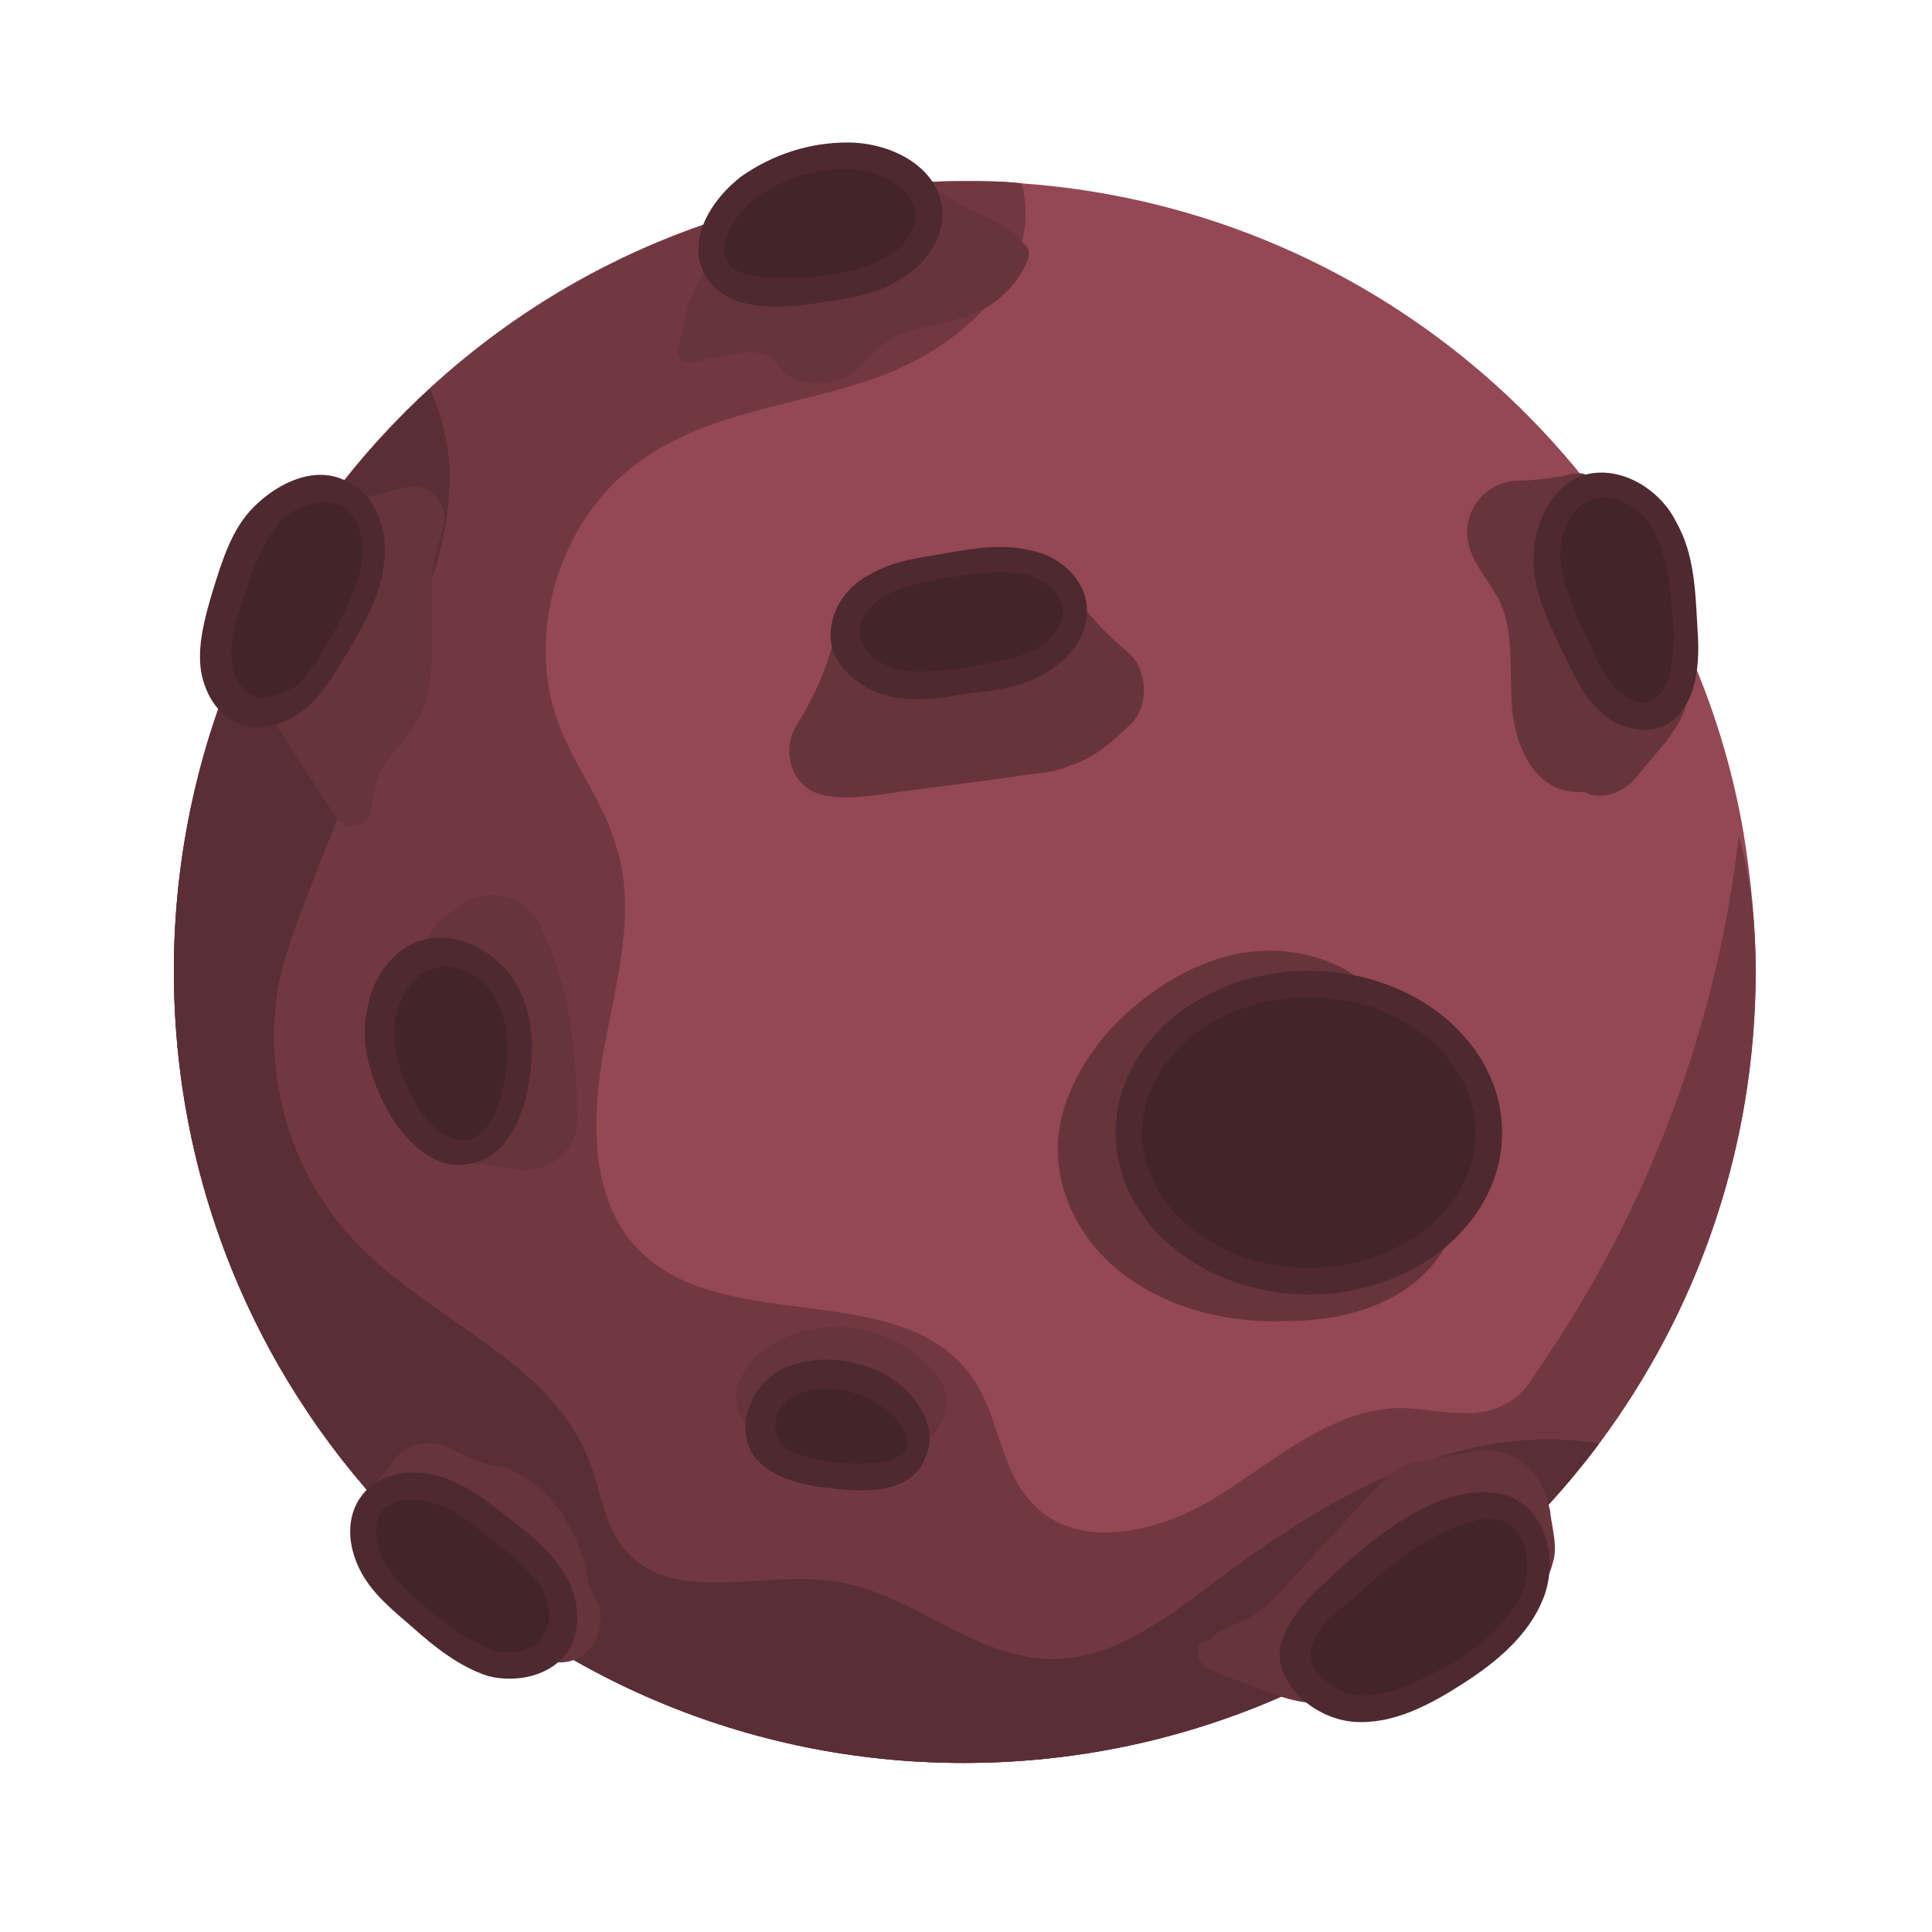 <?xml version="1.0" encoding="utf-8"?>
<!-- Generator: Adobe Illustrator 22.1.0, SVG Export Plug-In . SVG Version: 6.00 Build 0)  -->
<svg version="1.1" id="Camada_1" xmlns="http://www.w3.org/2000/svg" xmlns:xlink="http://www.w3.org/1999/xlink" x="0px" y="0px"
	 viewBox="0 0 80 80" style="enable-background:new 0 0 80 80;" xml:space="preserve">
<style type="text/css">
	.st0{fill:#944854;}
	.st1{fill:#723842;}
	.st2{fill:#5A2E35;}
	.st3{fill:#67343C;}
	.st4{fill:#4E292F;}
	.st5{fill:#432429;}
</style>
<g>
	<g>
		<path class="st0" d="M72.7,40.2c0,7.3-2.4,14.1-6.5,19.6c-6,8-15.5,13.2-26.3,13.2C21.8,73,7.2,58.3,7.2,40.2
			c0-9.5,4.1-18.1,10.6-24.1c5.8-5.4,13.6-8.6,22.2-8.6c0.8,0,1.6,0,2.4,0.1c15,1.1,27.3,12.3,29.8,26.9
			C72.5,36.4,72.7,38.3,72.7,40.2z"/>
	</g>
	<path class="st1" d="M72.7,40.2C72.7,58.3,58,73,39.9,73S7.2,58.3,7.2,40.2S21.8,7.5,39.9,7.5c0.8,0,1.6,0,2.4,0.1
		c0,0.1,0.1,0.2,0.1,0.4c0.6,3.5-2.7,6.4-6,7.6c-3.3,1.2-7,1.4-9.9,3.5c-3.4,2.4-4.9,7.4-3.2,11.3c0.7,1.6,1.7,2.9,2.2,4.6
		c0.9,2.7,0,5.7-0.5,8.5c-0.5,2.8-0.6,6.1,1.4,8.2c3.5,3.7,11,1.1,13.9,5.4c1.1,1.6,1.1,3.8,2.5,5.2c1.9,2,5.4,1.1,7.7-0.4
		c2.4-1.5,4.6-3.5,7.4-3.6c1.5,0,3.2,0.6,4.5-0.2c0.6-0.3,1-0.9,1.3-1.4c4.5-6.5,7.4-14.2,8.3-22.1C72.5,36.4,72.7,38.3,72.7,40.2z"
		/>
	<path class="st2" d="M66.2,59.8c-6,8-15.5,13.2-26.3,13.2C21.8,73,7.2,58.3,7.2,40.2c0-9.5,4.1-18.1,10.6-24.1
		c0.6,1.3,0.9,2.8,0.8,4.2c-0.1,2.4-1,4.6-1.9,6.8c-1.2,3-2.4,6-3.6,9c-0.6,1.6-1.3,3.2-1.6,4.9c-0.6,3.7,0.6,7.7,3.2,10.4
		c3.1,3.3,8.1,4.9,9.7,9.1c0.5,1.2,0.6,2.7,1.5,3.7c2,2.3,5.7,0.8,8.8,1.3c3.1,0.5,5.7,3.2,8.9,3.2c2.5,0,4.7-1.7,6.7-3.2
		c4.5-3.4,9.8-6.5,15.4-5.8C65.8,59.7,66,59.7,66.2,59.8z"/>
	<path class="st3" d="M69,30.7c0.5-0.7,1-1.4,0.8-2.2c-0.7-0.5-1.1-1.3-1.4-2.2c-0.6-1.8-1.3-3.6-1.9-5.4c-0.2-0.5-0.5-1.2-1-1.3
		c-0.2,0-0.5,0-0.7,0.1c-0.6,0.1-1.3,0.2-1.9,0.2c-1.4,0-2.4,1.3-2.1,2.6c0,0,0,0,0,0c0.2,0.9,0.9,1.6,1.3,2.4
		c0.6,1.3,0.4,2.8,0.5,4.3c0.1,1.4,0.7,3.1,2.1,3.5c0.3,0.1,0.6,0.1,0.8,0.1c0.1,0,0.2,0,0.3,0.1c0.8,0.2,1.6-0.2,2.1-0.9L69,30.7z"
		/>
	<path class="st3" d="M46.7,27c0.8,0.7,0.9,2.1,0.2,2.9c-0.8,0.8-1.6,1.5-2.6,1.8C43.7,32,43,32,42.4,32.1c-2,0.3-3.9,0.5-5.9,0.8
		c-0.8,0.1-1.7,0.2-2.5,0c0,0,0,0,0,0c-1.2-0.3-1.7-1.8-1-2.9c0.9-1.4,1.5-3,1.8-4.7c2.1,0,4.2-0.1,6.3-0.3c1.1-0.1,2.5-0.4,2.8-1.6
		C44.5,24.9,45.5,26,46.7,27z"/>
	<path class="st3" d="M31.7,14.7c-0.5-0.2-1.1-0.1-1.6,0c-0.5,0.1-0.9,0.2-1.4,0.3c-0.2,0-0.4,0-0.5-0.1c-0.2-0.2-0.2-0.3-0.1-0.5
		c0.1-0.5,0.2-0.9,0.3-1.4c0.4-1.8,1.7-3.2,3.5-3.7c0.3-0.1,0.6-0.2,0.8-0.3c1.2-0.4,2.5-0.8,3.7-1.2c1-0.3,2.2-0.1,3.1,0.5
		c0,0,0,0,0,0c0.4,0.3,0.9,0.5,1.4,0.7c0.6,0.3,1.1,0.6,1.5,1.1c0.1,0.1,0.2,0.2,0.2,0.3c0,0.2,0,0.3-0.1,0.5
		c-0.4,0.9-1.2,1.7-2.2,2.1c-1.3,0.5-2.9,0.5-3.9,1.4c-0.3,0.3-0.6,0.6-0.9,0.9c-0.8,0.7-2.2,0.8-3.1,0.1
		C32.2,15.1,32,14.8,31.7,14.7z"/>
	<path class="st3" d="M13.9,33.8c-1-1.5-2-3-2.9-4.5c-0.1-0.2-0.3-0.5-0.3-0.7c0-0.2,0-0.4,0.1-0.7c0.7-2.3,1.6-4.5,2.8-6.6
		c0.1-0.1,0.1-0.2,0.2-0.3c0.1-0.1,0.3-0.2,0.5-0.2c0.8-0.2,1.6-0.4,2.4-0.6c1.1-0.3,2,0.7,1.6,1.8c-0.1,0.4-0.2,0.7-0.3,1.1
		c-0.4,2.3,0.4,4.9-0.8,6.9c-0.6,0.9-1.5,1.6-1.7,2.7c-0.1,0.4-0.1,0.9-0.3,1.2c-0.1,0.2-0.3,0.3-0.5,0.3
		C14.2,34.3,14.1,34,13.9,33.8z"/>
	<path class="st3" d="M17.6,39.1c0.2-0.8,0.9-1.2,1.6-1.7c1.1-0.7,2.5-0.3,3.1,0.8c0,0,0,0,0,0c1.3,2.5,1.6,5.3,1.6,8.2
		c0,1.3-1.3,2.3-2.6,2c-0.6-0.1-1.2-0.2-1.7-0.2c-0.2-2.2-0.8-4.4-1.6-6.5C17.7,40.8,17.4,39.9,17.6,39.1z"/>
	<path class="st3" d="M24.2,64.8c0.1,0.3,0.1,0.6,0.2,0.9c0.1,0.1,0.1,0.3,0.2,0.4c0.8,1.3-0.3,3-1.7,2.7c-0.1,0-0.1,0-0.2,0
		c-0.5-0.1-0.9-0.5-1.3-0.7c-1.1-0.7-2.3-1.5-3.4-2.2c-0.3-0.2-0.7-0.4-1-0.7c-0.8-0.7-1.3-1.7-1.8-2.7c-0.1-0.1-0.1-0.3-0.1-0.5
		c0-0.1,0.1-0.2,0.2-0.3c0.3-0.3,0.6-0.7,0.9-1.1c0.6-0.9,1.8-1.1,2.7-0.5c0.4,0.2,0.8,0.4,1.2,0.5c0.3,0.1,0.6,0.1,0.9,0.2
		c0.5,0.2,1,0.5,1.4,0.9C23.3,62.5,23.9,63.6,24.2,64.8z"/>
	<path class="st3" d="M36.8,59.9c0.7,0.2,1.6-0.1,2-0.7c0.5-0.6,0.5-1.5,0.1-2.1c-0.1-0.2-0.2-0.3-0.4-0.5c-1.6-1.7-4.4-2.2-6.4-1
		c-0.6,0.3-1.1,0.8-1.4,1.4c-0.3,0.6-0.3,1.4,0.1,1.9c0.2,0.3,0.5,0.5,0.9,0.6L36.8,59.9z"/>
	<path class="st3" d="M45.9,42.7c-1.2,1.4-2.1,3.1-2.1,4.9c0,2.2,1.3,4.3,3.2,5.5c1.8,1.2,4.1,1.7,6.3,1.6c2.5,0,5.2-0.8,6.5-3
		c1.3-2.3,0.5-5.1-0.7-7.5c-0.7-1.4-1.5-2.7-2.7-3.6c-1.6-1.2-3.7-1.5-5.6-1C48.9,40.1,47.2,41.3,45.9,42.7z"/>
	<path class="st3" d="M49.6,68.4c0,0.6,0.6,0.8,1.1,1c0.6,0.2,1.2,0.4,1.9,0.7c0.8,0.3,1.6,0.5,2.4,0.4c0.5-0.1,0.9-0.3,1.4-0.5
		c0.7-0.3,1.3-0.7,2-1c1.1-0.5,2.1-1.1,3.2-1.6c1.2-0.6,2.4-1.4,2.7-2.7c0.2-0.6,0-1.3-0.1-2c0-0.2-0.1-0.4-0.1-0.5
		c-0.3-1.4-1.7-2.4-3.1-2.1l-2.2,0.4c-0.2,0-0.5,0.1-0.7,0.2c-0.4,0.2-0.8,0.6-1.1,0.9c-1.2,1.3-2.4,2.6-3.6,3.9
		c-0.5,0.6-1,1.1-1.7,1.5c-0.5,0.3-1.2,0.4-1.6,0.9C49.7,67.9,49.6,68.1,49.6,68.4z"/>
	<g>
		<ellipse class="st4" cx="54.2" cy="46.9" rx="8" ry="6.7"/>
		<path class="st5" d="M54.2,52.5c-3.8,0-6.9-2.5-6.9-5.6s3.1-5.6,6.9-5.6c3.8,0,6.9,2.5,6.9,5.6S58,52.5,54.2,52.5z"/>
	</g>
	<g>
		<path class="st4" d="M65.5,19.7c1.5-0.5,3.2,0.5,3.9,1.9c0.8,1.4,0.8,3,0.9,4.6c0.1,1.5-0.1,3.3-1.5,3.9c-0.8,0.3-1.9,0-2.5-0.6
			c-0.7-0.6-1.1-1.5-1.5-2.3c-0.6-1.3-1.3-2.6-1.3-4C63.5,21.7,64.2,20.2,65.5,19.7z"/>
		<path class="st5" d="M68.1,29.1c-0.3,0-0.7-0.2-1.1-0.5c-0.5-0.5-0.9-1.2-1.2-2c-0.6-1.2-1.1-2.4-1.2-3.6c0-0.9,0.4-2,1.3-2.3
			c0.1-0.1,0.3-0.1,0.5-0.1c0.8,0,1.7,0.6,2.1,1.4c0.6,1.2,0.7,2.7,0.8,4.1c0,1.1-0.1,2.5-0.8,2.8C68.3,29,68.2,29.1,68.1,29.1z"/>
	</g>
	<g>
		<path class="st4" d="M45,25.1c0.1,1.1-0.6,2.1-1.6,2.7c-0.9,0.6-2.1,0.8-3.2,0.9c-1.2,0.2-2.4,0.4-3.5,0.1
			c-1.1-0.3-2.2-1.2-2.3-2.3c-0.1-1.1,0.6-2.2,1.6-2.7c1-0.6,2.1-0.7,3.2-0.9c1.2-0.2,2.3-0.4,3.5-0.1C43.8,23,44.9,23.9,45,25.1z"
			/>
		<path class="st5" d="M38.1,27.8c-0.4,0-0.7,0-1-0.1c-0.7-0.2-1.4-0.7-1.5-1.4c-0.1-0.7,0.5-1.3,1-1.6c0.8-0.5,1.8-0.6,2.8-0.8
			c0.6-0.1,1.3-0.2,2-0.2c0.4,0,0.7,0,1.1,0.1c0.7,0.2,1.4,0.7,1.5,1.4c0.1,0.7-0.5,1.3-1,1.6c-0.8,0.5-1.8,0.6-2.8,0.8
			C39.5,27.7,38.8,27.8,38.1,27.8z"/>
	</g>
	<g>
		<path class="st4" d="M33.5,12.6c-1.6,0.2-3.5,0.2-4.3-1.2c-0.8-1.4,0.2-3.1,1.5-4.1c1.3-0.9,2.8-1.4,4.4-1.4
			c1.7,0,3.6,0.9,3.9,2.6c0.2,1.3-0.7,2.5-1.8,3.1C36.1,12.3,34.8,12.4,33.5,12.6z"/>
		<path class="st5" d="M32.2,11.5c-1.7,0-2-0.5-2.1-0.7c-0.4-0.7,0.3-1.9,1.2-2.6c1.1-0.8,2.4-1.2,3.7-1.2l0.1,0
			c1.2,0,2.6,0.7,2.8,1.7c0.1,0.8-0.5,1.6-1.3,2c-0.9,0.5-2.1,0.7-3.3,0.8C33,11.5,32.6,11.5,32.2,11.5z"/>
	</g>
	<g>
		<path class="st4" d="M14.3,19.9c1.2,0.5,1.8,2,1.6,3.4c-0.1,1.3-0.8,2.5-1.5,3.7c-0.5,0.8-1,1.7-1.7,2.3c-0.7,0.6-1.8,1-2.7,0.7
			c-1-0.3-1.6-1.4-1.7-2.4c-0.1-1,0.2-2.1,0.5-3.1c0.4-1.3,0.8-2.6,1.7-3.5C11.6,19.9,13.1,19.3,14.3,19.9z"/>
		<path class="st5" d="M10.8,28.9c-0.1,0-0.2,0-0.3-0.1c-0.5-0.2-0.9-0.8-0.9-1.5c-0.1-0.8,0.2-1.7,0.5-2.6c0.4-1.2,0.8-2.3,1.5-3.1
			c0.5-0.5,1.2-0.8,1.8-0.8c0.2,0,0.4,0,0.6,0.1c0.8,0.3,1.1,1.4,1,2.2c-0.1,1.1-0.7,2.2-1.3,3.3c-0.4,0.7-0.9,1.5-1.4,2
			C11.7,28.7,11.2,28.9,10.8,28.9z"/>
	</g>
	<g>
		<path class="st4" d="M21.6,41.2c0.5,1.1,0.5,2.4,0.3,3.6c-0.2,1.5-1,3.2-2.5,3.4c-1.5,0.3-2.8-1.1-3.5-2.5c-0.6-1.2-1-2.6-0.7-3.9
			c0.2-1.3,1.1-2.6,2.4-2.9C19.2,38.5,21,39.7,21.6,41.2z"/>
		<path class="st5" d="M19.1,47.2c-0.8,0-1.7-1-2.1-1.9c-0.6-1.2-0.8-2.3-0.6-3.2c0.2-1,0.8-1.8,1.6-2c0.1,0,0.3-0.1,0.4-0.1
			c0.9,0,1.9,0.7,2.3,1.7c0.3,0.8,0.4,1.8,0.2,3c-0.2,1.1-0.7,2.4-1.6,2.5C19.2,47.2,19.1,47.2,19.1,47.2z"/>
	</g>
	<g>
		<path class="st4" d="M34.2,61.6c-1-0.1-2.2-0.4-2.9-1.2c-0.9-1.1-0.3-2.9,0.9-3.6c1.2-0.7,2.8-0.6,4-0.1c1.5,0.6,2.8,2.3,2.1,3.7
			C37.7,61.9,35.7,61.8,34.2,61.6z"/>
		<path class="st5" d="M35.6,60.6c-0.4,0-0.8,0-1.2-0.1c-0.9-0.1-1.7-0.3-2.1-0.8c-0.2-0.3-0.2-0.6-0.2-0.8c0.1-0.5,0.4-0.9,0.8-1.1
			c0.4-0.2,0.8-0.3,1.3-0.3c0.5,0,1.1,0.1,1.7,0.4c0.7,0.3,1.4,0.9,1.6,1.5c0.1,0.4,0.1,0.6,0,0.7C37.2,60.4,36.6,60.6,35.6,60.6z"
			/>
	</g>
	<g>
		<path class="st4" d="M54.9,65.5c1.4-1.3,2.9-2.6,4.6-3.3c1-0.4,2.1-0.6,3.1-0.2c1.5,0.7,1.9,2.7,1.3,4.2c-0.6,1.5-1.9,2.6-3.3,3.5
			c-1.4,0.9-2.9,1.7-4.5,1.6c-1.6-0.1-3.3-1.5-3.1-3.1C53.3,67.1,54.1,66.2,54.9,65.5z"/>
		<path class="st5" d="M56.5,70.2c-0.1,0-0.1,0-0.2,0c-0.6,0-1.3-0.4-1.7-0.9c-0.2-0.2-0.4-0.6-0.3-1c0.1-0.7,0.7-1.3,1.5-1.9
			c1.3-1.2,2.7-2.4,4.3-3.1c0.5-0.2,1.1-0.4,1.5-0.4c0.3,0,0.5,0,0.7,0.1c0.9,0.4,1.1,1.8,0.8,2.8c-0.5,1.3-1.7,2.2-2.8,3
			C59.1,69.4,57.8,70.2,56.5,70.2z"/>
	</g>
	<g>
		<path class="st4" d="M21,62.8c0.9,0.7,1.8,1.4,2.4,2.4c0.6,1,0.7,2.3,0.1,3.2c-0.7,1-2.1,1.3-3.3,1C19,69,18,68.2,17.1,67.4
			c-0.8-0.7-1.7-1.4-2.2-2.4c-0.5-1-0.6-2.2,0.1-3.1c0.7-0.9,2-1.1,3.1-0.8C19.2,61.4,20.1,62.1,21,62.8z"/>
		<path class="st5" d="M21.1,68.4c-0.2,0-0.5,0-0.7-0.1c-0.9-0.3-1.8-0.9-2.7-1.7c-0.8-0.7-1.5-1.3-1.9-2.1c-0.3-0.7-0.3-1.5,0-1.9
			c0.2-0.3,0.7-0.5,1.3-0.5c0.2,0,0.4,0,0.7,0.1c0.9,0.2,1.7,0.9,2.5,1.5c0.8,0.6,1.6,1.3,2.1,2c0.3,0.6,0.5,1.4,0.1,2
			C22.3,68.1,21.8,68.4,21.1,68.4z"/>
	</g>
</g>
</svg>
